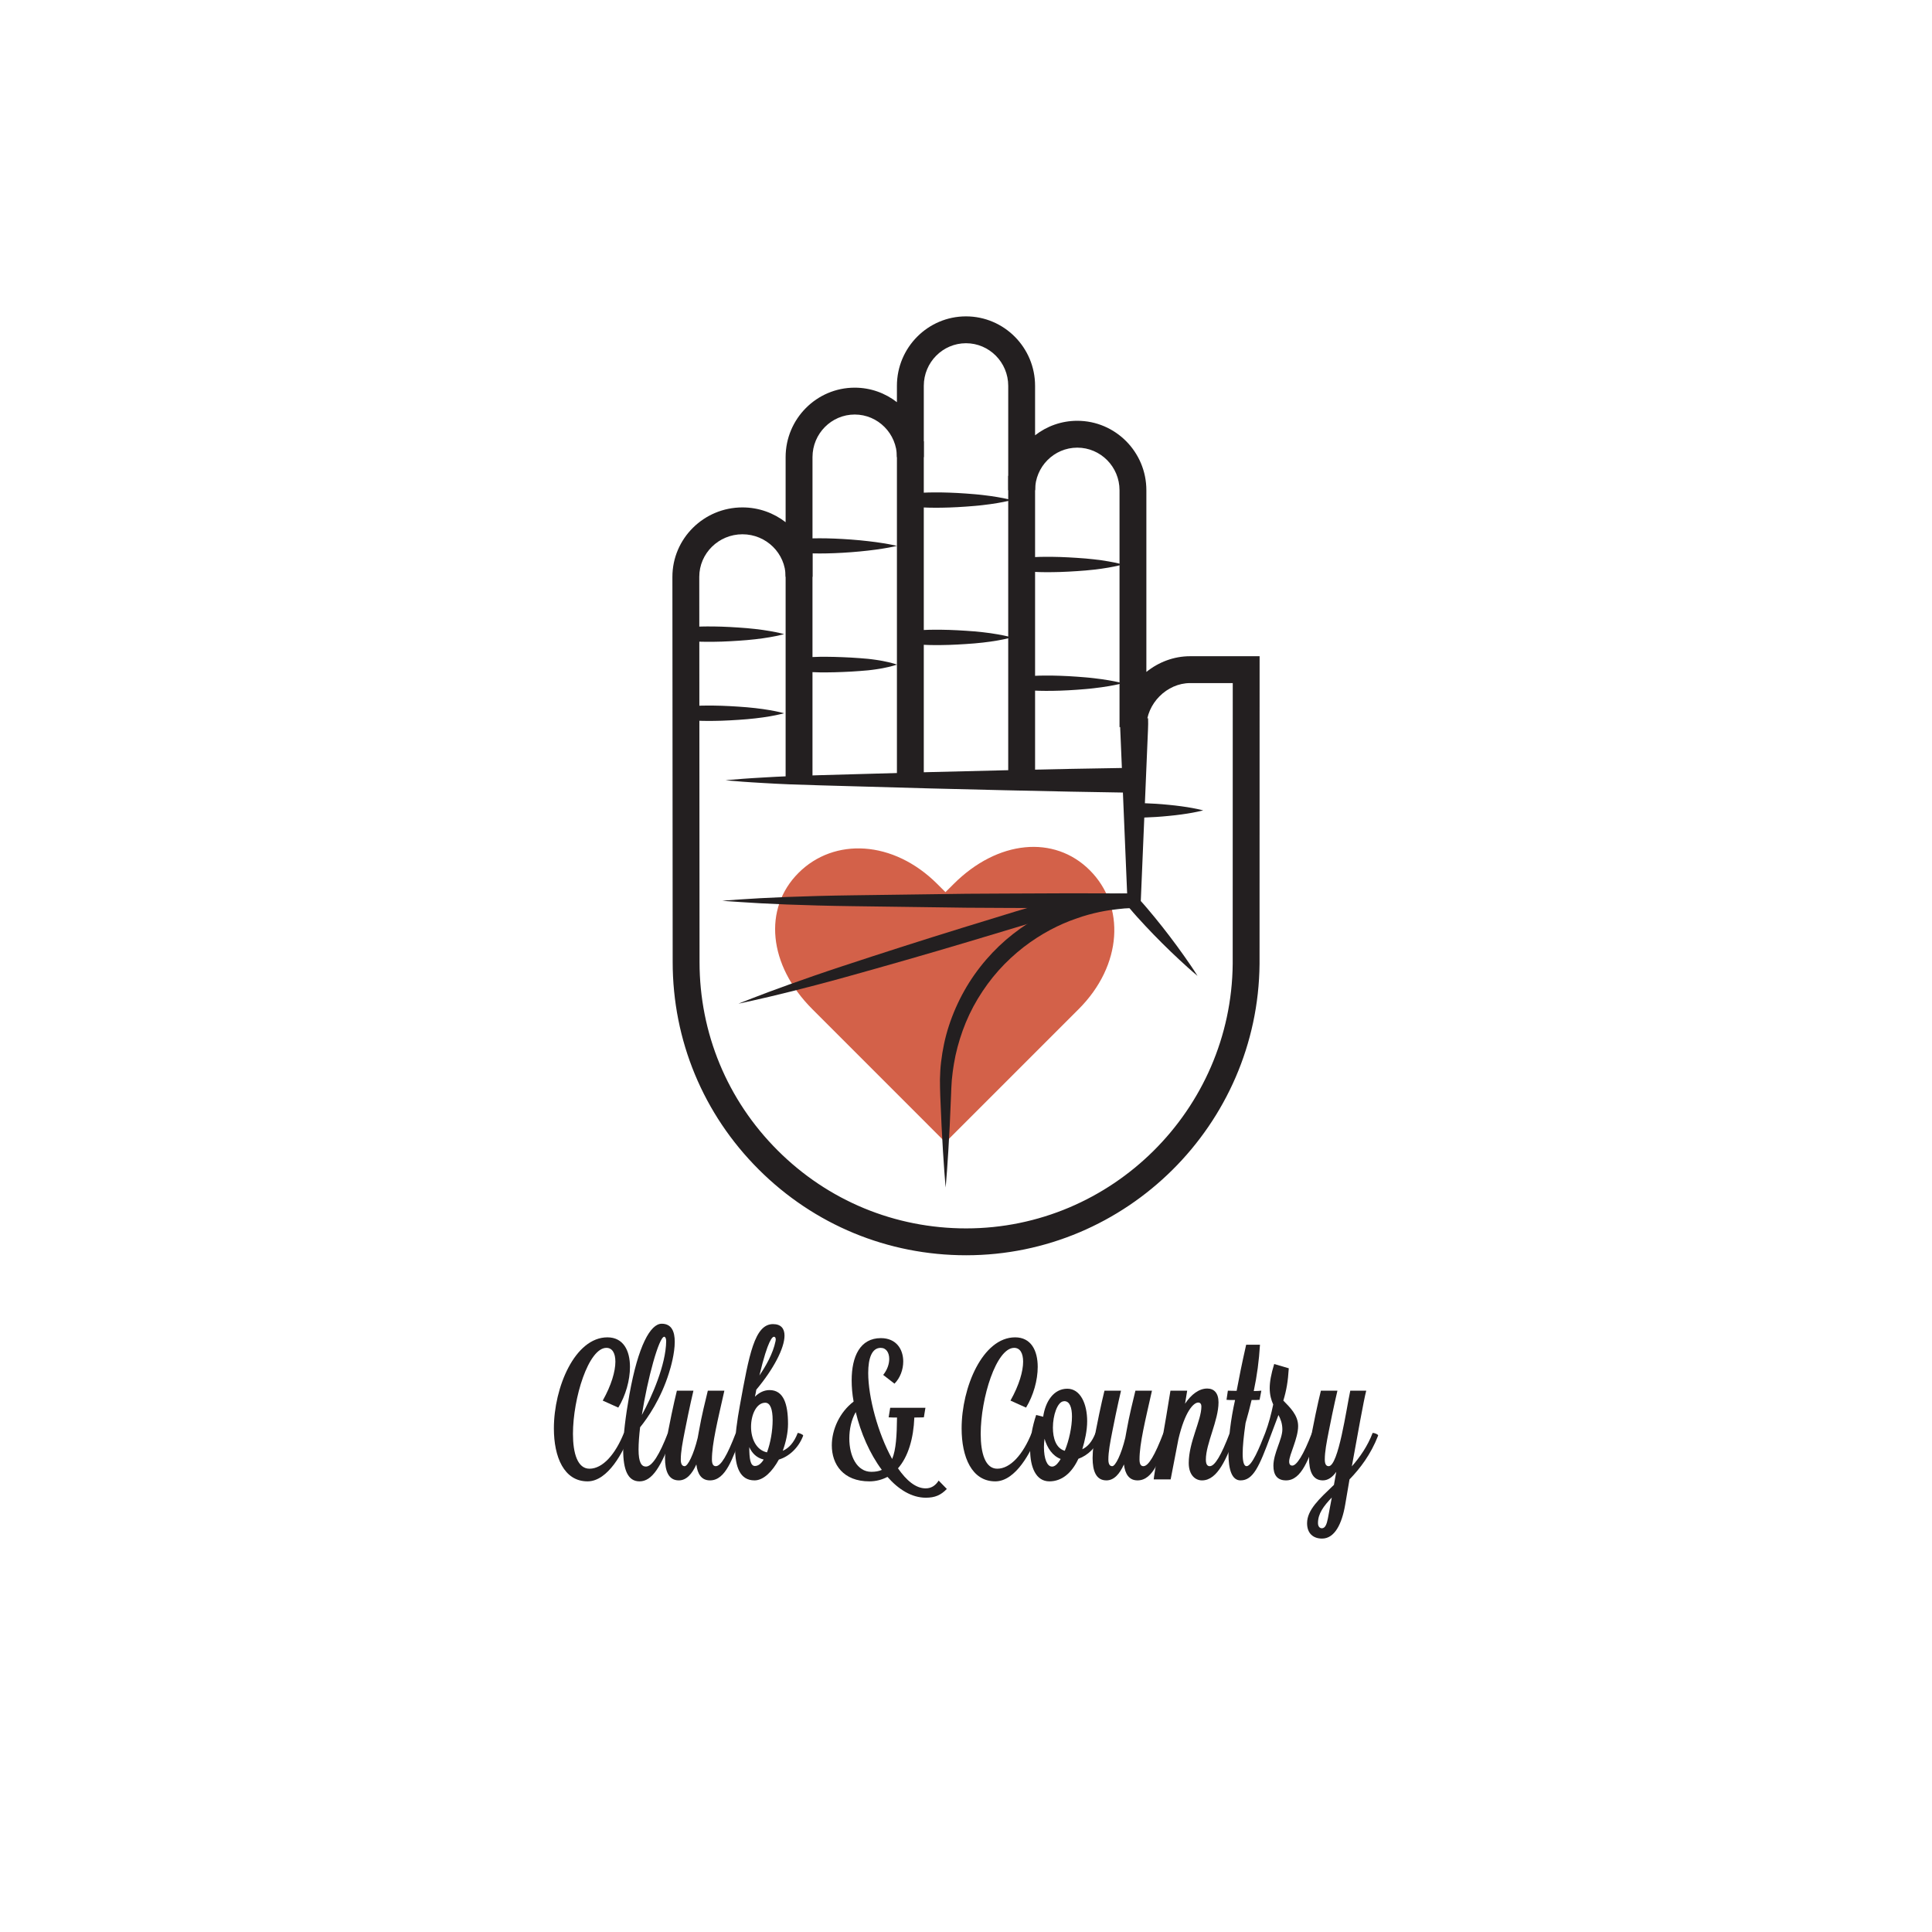 <?xml version="1.0" encoding="utf-8"?>
<!-- Generator: Adobe Illustrator 16.0.0, SVG Export Plug-In . SVG Version: 6.00 Build 0)  -->
<!DOCTYPE svg PUBLIC "-//W3C//DTD SVG 1.1//EN" "http://www.w3.org/Graphics/SVG/1.1/DTD/svg11.dtd">
<svg version="1.1" id="Layer_1" xmlns="http://www.w3.org/2000/svg" xmlns:xlink="http://www.w3.org/1999/xlink" x="0px" y="0px"
	 width="600px" height="600px" viewBox="0 0 600 600" enable-background="new 0 0 600 600" xml:space="preserve">
<g>
	<g>
		<path fill="#D36149" d="M338.453,270.271c-11.039-11.036-28.622-9.414-42.327,4.297l-2.504,2.493l-2.499-2.493
			c-13.702-13.711-32.099-14.521-43.142-3.48c-11.041,11.041-9.4,28.619,4.295,42.314l41.345,41.357l41.352-41.348
			C348.678,299.714,349.489,281.312,338.453,270.271z"/>
		<g>
			<g>
				<path fill="#231F20" d="M300.042,389.833c-24.345,0-47.231-9.471-64.442-26.668c-17.215-17.202-26.695-40.08-26.694-64.42
					c-0.002-6.314-0.085-119.597-0.085-119.597c0-11.893,9.759-21.566,21.754-21.566c5.054,0,9.71,1.718,13.407,4.595V141.97
					c0-11.897,9.626-21.577,21.457-21.577c4.932,0,9.48,1.683,13.107,4.508v-5.078c0-11.895,9.623-21.572,21.451-21.572
					c11.831,0,21.456,9.678,21.456,21.572v15.363c3.627-2.823,8.176-4.506,13.107-4.506c11.832,0,21.457,9.675,21.457,21.568v56.427
					c3.767-3.04,8.512-4.881,13.593-4.881h21.573l-0.018,95.575C390.723,349.267,349.845,389.833,300.042,389.833z M230.575,165.924
					c-7.396,0-13.411,5.93-13.411,13.22c0-0.003,0.083,113.282,0.085,119.598c-0.001,22.113,8.611,42.895,24.249,58.52
					c15.636,15.624,36.427,24.228,58.545,24.228c45.243,0,82.378-36.855,82.781-82.158l0.017-87.194h-13.229
					c-7.241,0-13.593,6.389-13.593,13.671h-8.343v-73.561c0-7.292-5.883-13.225-13.114-13.225c-7.228,0-13.107,5.933-13.107,13.225
					h-8.343v-32.425c0-7.294-5.883-13.229-13.113-13.229c-7.228,0-13.108,5.935-13.108,13.229v22.147h-8.343
					c0-7.297-5.88-13.234-13.107-13.234c-7.231,0-13.114,5.937-13.114,13.234v37.174h-8.343
					C243.982,171.854,237.968,165.924,230.575,165.924z"/>
				<path fill="#231F20" d="M356.55,223.052c0.096,2.397-0.116,4.793-0.186,7.19l-0.302,7.189l-0.604,14.38l-1.208,28.76
					l-0.504-1.342c1.691,1.831,3.287,3.745,4.869,5.671c1.591,1.918,3.116,3.895,4.638,5.873c1.503,1.996,3.004,3.992,4.439,6.048
					c1.444,2.046,2.875,4.105,4.21,6.247c-1.945-1.608-3.797-3.299-5.634-5.001c-1.847-1.695-3.627-3.448-5.407-5.201
					c-1.759-1.771-3.516-3.544-5.208-5.375c-1.699-1.823-3.385-3.658-4.976-5.577l-0.472-0.57l-0.032-0.772l-1.207-28.76
					l-0.603-14.38l-0.301-7.19c-0.071-2.396-0.282-4.793-0.187-7.19H356.55z"/>
				<rect x="313.111" y="147.776" fill="#231F20" width="8.343" height="94.158"/>
				<rect x="278.547" y="137.049" fill="#231F20" width="8.343" height="104.885"/>
				<rect x="243.982" y="170.421" fill="#231F20" width="8.343" height="71.513"/>
			</g>
			<path fill="#231F20" d="M224.32,279.734c0,0,1.999-0.188,5.496-0.404c3.497-0.251,8.493-0.524,14.488-0.764
				c5.995-0.226,12.989-0.428,20.483-0.521c7.493-0.102,15.487-0.209,23.48-0.317c3.997-0.054,7.994-0.107,11.928-0.161
				c3.934-0.021,7.806-0.042,11.553-0.063c7.494-0.031,14.488-0.061,20.483-0.085c5.995,0.015,10.991,0.026,14.488,0.035
				c3.497,0.031,5.495,0.049,5.495,0.049v4.462c0,0-1.998,0.018-5.495,0.049c-3.497,0.009-8.493,0.021-14.488,0.035
				c-5.995-0.025-12.989-0.055-20.483-0.086c-3.747-0.021-7.619-0.042-11.553-0.063c-3.934-0.053-7.931-0.107-11.928-0.161
				c-7.993-0.107-15.987-0.215-23.48-0.316c-7.494-0.093-14.488-0.295-20.483-0.521c-5.995-0.239-10.991-0.513-14.488-0.764
				C226.318,279.922,224.32,279.734,224.32,279.734z"/>
			<path fill="#231F20" d="M352.269,281.965c0,0-0.478,0.024-1.374,0.071c-0.448,0.023-1,0.052-1.65,0.085
				c-0.609,0.063-1.309,0.135-2.093,0.216c-1.569,0.162-3.523,0.44-5.705,0.893c-2.182,0.47-4.628,1.095-7.207,2.038
				c-5.193,1.756-10.965,4.706-16.391,8.902c-2.698,2.112-5.324,4.512-7.722,7.203c-2.404,2.686-4.565,5.661-6.464,8.799
				c-1.891,3.143-3.47,6.479-4.693,9.885c-1.222,3.407-2.152,6.87-2.714,10.29c-0.119,0.857-0.282,1.704-0.381,2.55
				c-0.095,0.849-0.189,1.688-0.282,2.52c-0.109,1.662-0.21,3.305-0.247,4.968c-0.144,3.29-0.278,6.399-0.403,9.27
				c-0.298,5.741-0.585,10.525-0.839,13.874c-0.133,1.675-0.237,2.99-0.308,3.887c-0.077,0.897-0.118,1.375-0.118,1.375
				s-0.041-0.479-0.118-1.375c-0.071-0.897-0.175-2.212-0.308-3.887c-0.254-3.349-0.542-8.133-0.839-13.874
				c-0.125-2.87-0.26-5.98-0.403-9.27c-0.069-1.626-0.089-3.36-0.099-5.15c0.059-1.779,0.12-3.604,0.355-5.447
				c0.439-3.684,1.202-7.473,2.419-11.195c1.211-3.722,2.812-7.388,4.763-10.865c3.899-6.96,9.273-13.076,15.18-17.683
				c2.954-2.306,6.013-4.274,9.056-5.871c3.039-1.607,6.062-2.83,8.905-3.772c2.847-0.944,5.532-1.548,7.921-1.988
				c2.4-0.424,4.484-0.66,6.25-0.79c0.886-0.046,1.676-0.087,2.364-0.123c0.651,0,1.204,0,1.653,0
				c0.897,0.001,1.376,0.001,1.376,0.001L352.269,281.965z"/>
			<path fill="#231F20" d="M352.212,246.193c0,0-7.93-0.137-19.826-0.343c-5.948-0.126-12.887-0.275-20.322-0.433
				c-7.435-0.18-15.365-0.374-23.296-0.566c-7.931-0.223-15.861-0.445-23.295-0.654c-7.435-0.218-14.375-0.378-20.322-0.613
				c-2.974-0.132-5.7-0.25-8.116-0.411c-2.416-0.155-4.523-0.252-6.257-0.397c-3.469-0.261-5.452-0.46-5.452-0.46
				c0,0.001,1.983-0.198,5.452-0.459c1.734-0.146,3.841-0.243,6.257-0.397c2.417-0.161,5.143-0.279,8.116-0.411
				c5.948-0.235,12.887-0.396,20.322-0.613c7.435-0.209,15.365-0.431,23.295-0.654c7.931-0.192,15.861-0.386,23.296-0.566
				c7.435-0.158,14.374-0.307,20.322-0.433c11.896-0.206,19.826-0.343,19.826-0.343V246.193z"/>
			<path fill="#231F20" d="M348.673,175.31c0,0-1.773,0.511-4.434,0.963c-2.66,0.473-6.208,0.879-9.755,1.094
				c-1.773,0.135-3.547,0.199-5.209,0.269c-1.663,0.046-3.214,0.071-4.544,0.061c-2.661-0.009-4.434-0.157-4.434-0.157v-4.462
				c0,0,1.773-0.147,4.434-0.157c1.33-0.01,2.882,0.015,4.544,0.062c1.663,0.07,3.437,0.134,5.209,0.269
				c3.547,0.215,7.095,0.621,9.755,1.094C346.9,174.798,348.673,175.31,348.673,175.31z"/>
			<path fill="#231F20" d="M348.673,212.179c0,0-1.773,0.484-4.434,0.923c-1.33,0.226-2.882,0.448-4.545,0.636
				c-0.832,0.111-1.69,0.175-2.563,0.259c-0.873,0.088-1.759,0.151-2.646,0.208c-3.547,0.263-7.094,0.37-9.754,0.352
				c-2.661-0.003-4.434-0.146-4.434-0.146v-4.462c0,0,1.773-0.144,4.434-0.147c2.66-0.018,6.207,0.09,9.754,0.352
				c0.887,0.057,1.773,0.12,2.646,0.208c0.873,0.084,1.732,0.148,2.563,0.259c1.663,0.188,3.215,0.411,4.545,0.636
				C346.9,211.695,348.673,212.179,348.673,212.179z"/>
			<path fill="#231F20" d="M278.564,169.527c0,0-1.773,0.435-4.433,0.849c-1.329,0.215-2.881,0.434-4.543,0.616
				c-1.663,0.203-3.435,0.351-5.208,0.496c-1.772,0.129-3.546,0.239-5.208,0.302c-1.662,0.064-3.214,0.099-4.543,0.096
				c-2.66,0.01-4.433-0.127-4.433-0.127v-4.463c0,0,1.773-0.137,4.433-0.126c1.329-0.003,2.881,0.031,4.543,0.095
				c1.663,0.063,3.436,0.173,5.208,0.302c1.773,0.144,3.546,0.292,5.208,0.495c1.662,0.183,3.214,0.401,4.543,0.616
				C276.791,169.093,278.564,169.527,278.564,169.527z"/>
			<path fill="#231F20" d="M278.564,206.394c0,0-0.444,0.167-1.219,0.379c-0.775,0.222-1.883,0.487-3.214,0.743
				c-0.665,0.108-1.385,0.264-2.147,0.355c-0.762,0.103-1.565,0.225-2.396,0.304c-1.663,0.177-3.435,0.261-5.208,0.39
				c-0.886,0.042-1.772,0.084-2.646,0.126c-0.873,0.044-1.731,0.075-2.563,0.086c-1.662,0.048-3.214,0.042-4.543,0.034
				c-1.331-0.022-2.438-0.061-3.214-0.103c-0.775-0.053-1.219-0.083-1.219-0.083v-4.463c0,0,0.444-0.03,1.219-0.083
				c0.775-0.042,1.883-0.08,3.214-0.103c1.329-0.008,2.881-0.014,4.543,0.034c0.832,0.011,1.69,0.042,2.563,0.086
				c0.873,0.042,1.759,0.084,2.646,0.126c1.773,0.129,3.546,0.213,5.208,0.39c0.831,0.08,1.634,0.201,2.396,0.304
				c0.762,0.091,1.482,0.248,2.147,0.355c1.331,0.256,2.438,0.521,3.214,0.743C278.121,206.227,278.564,206.394,278.564,206.394z"/>
			<path fill="#231F20" d="M243.516,196.934c0,0-1.773,0.504-4.433,0.953c-2.661,0.47-6.207,0.877-9.753,1.097
				c-1.773,0.135-3.546,0.201-5.209,0.273c-1.662,0.046-3.213,0.073-4.544,0.063c-2.66-0.008-4.433-0.154-4.433-0.154v-4.463
				c0,0,1.773-0.146,4.433-0.154c1.331-0.01,2.882,0.017,4.544,0.063c1.663,0.072,3.436,0.137,5.209,0.273
				c3.546,0.22,7.093,0.627,9.753,1.097C241.742,196.429,243.516,196.934,243.516,196.934z"/>
			<path fill="#231F20" d="M243.516,221.504c0,0-1.773,0.504-4.433,0.953c-2.661,0.47-6.207,0.877-9.753,1.097
				c-1.773,0.135-3.546,0.201-5.209,0.273c-1.662,0.046-3.213,0.073-4.544,0.062c-2.66-0.007-4.433-0.154-4.433-0.154v-4.463
				c0,0,1.773-0.146,4.433-0.154c1.331-0.01,2.882,0.017,4.544,0.063c1.663,0.072,3.436,0.138,5.209,0.273
				c3.546,0.219,7.093,0.627,9.753,1.097C241.742,221,243.516,221.504,243.516,221.504z"/>
			<path fill="#231F20" d="M314.19,155.302c0,0-1.773,0.486-4.433,0.926c-1.33,0.227-2.882,0.448-4.545,0.637
				c-0.831,0.111-1.69,0.174-2.563,0.258c-0.873,0.089-1.759,0.15-2.646,0.208c-3.547,0.261-7.094,0.369-9.754,0.35
				c-2.66-0.003-4.434-0.147-4.434-0.147v-4.463c0,0,1.773-0.144,4.434-0.147c2.66-0.02,6.207,0.089,9.754,0.35
				c0.887,0.057,1.773,0.118,2.646,0.208c0.873,0.084,1.732,0.147,2.563,0.258c1.663,0.188,3.215,0.41,4.545,0.637
				C312.417,154.816,314.19,155.302,314.19,155.302z"/>
			<path fill="#231F20" d="M314.19,197.949c0,0-1.773,0.514-4.433,0.966c-2.66,0.475-6.207,0.88-9.754,1.094
				c-1.773,0.135-3.547,0.198-5.209,0.268c-1.663,0.046-3.214,0.07-4.544,0.061c-2.66-0.009-4.434-0.157-4.434-0.157v-4.462
				c0,0,1.773-0.148,4.434-0.157c1.33-0.01,2.882,0.014,4.544,0.061c1.662,0.07,3.436,0.133,5.209,0.268
				c3.547,0.214,7.094,0.619,9.754,1.094C312.417,197.435,314.19,197.949,314.19,197.949z"/>
			<path fill="#231F20" d="M373.663,251.669c0,0-0.335,0.097-0.922,0.226c-0.586,0.121-1.424,0.328-2.43,0.501
				c-2.011,0.373-4.692,0.743-7.373,0.996c-2.681,0.271-5.362,0.434-7.373,0.493c-1.006,0.028-1.844,0.022-2.43,0.032
				c-0.587-0.01-0.922-0.016-0.922-0.016v-4.462c0,0,0.335-0.006,0.922-0.017c0.586,0.01,1.424,0.004,2.43,0.032
				c2.011,0.059,4.692,0.221,7.373,0.492c2.681,0.254,5.362,0.624,7.373,0.997c1.005,0.174,1.843,0.38,2.43,0.501
				C373.328,251.572,373.663,251.669,373.663,251.669z"/>
			<path fill="#231F20" d="M333.083,282.53c0,0-1.603,0.516-4.408,1.418c-2.813,0.877-6.832,2.129-11.654,3.632
				c-4.837,1.453-10.481,3.148-16.529,4.964c-6.041,1.836-12.521,3.674-18.987,5.561c-6.484,1.826-12.948,3.719-19.043,5.376
				c-6.084,1.695-11.795,3.169-16.699,4.405c-4.902,1.24-9.015,2.181-11.899,2.826c-1.438,0.333-2.572,0.584-3.349,0.741
				c-0.775,0.163-1.189,0.25-1.189,0.25s0.392-0.158,1.127-0.453c0.733-0.302,1.815-0.724,3.196-1.247
				c2.755-1.067,6.697-2.572,11.461-4.267c4.763-1.699,10.329-3.649,16.328-5.623c5.988-2.012,12.413-4.033,18.817-6.12
				c6.423-2.026,12.832-4.102,18.874-5.934c6.036-1.853,11.669-3.583,16.498-5.065c4.844-1.432,8.88-2.626,11.707-3.462
				c2.833-0.809,4.453-1.271,4.453-1.271L333.083,282.53z"/>
		</g>
	</g>
	<g>
		<path fill="#231F20" d="M193.772,445c0.363,0,1.692,0.484,1.692,0.846c-1.813,4.835-6.588,14.204-12.995,14.204
			c-7.313,0-10.456-7.555-10.456-16.44c0-12.753,6.527-28.286,16.621-28.286c4.956,0,7.011,4.11,7.011,9.187
			c0,4.11-1.33,8.885-3.626,12.632l-4.835-2.176c2.72-4.835,3.929-9.126,3.929-12.088c0-2.659-0.967-4.291-2.78-4.291
			c-5.561,0-10.396,15.593-10.396,26.714c0,6.104,1.451,10.819,5.138,10.819C187.185,456.121,191.113,451.648,193.772,445z"/>
		<path fill="#231F20" d="M207.433,445c0.302,0,1.45,0.484,1.45,0.786c0,0.061,0,0.061,0,0.061
			c-3.566,9.67-6.346,14.204-10.274,14.204c-3.626,0-5.077-3.566-5.077-9.852c0-4.412,0.725-10.214,1.934-17.104
			c2.72-15.17,6.527-22,10.033-22c3.143,0,4.049,2.539,4.049,5.621c0,3.566-1.209,7.857-1.813,9.73
			c-2.478,7.918-6.527,13.841-8.945,16.803c-0.302,2.599-0.483,4.956-0.483,6.89c0,4.049,0.906,5.318,2.296,5.318
			C202.537,455.456,204.833,451.708,207.433,445z M206.284,415.142c-1.632,0-5.198,13.055-6.951,24.297
			c3.022-5.5,7.495-15.593,7.555-22.967C206.889,415.626,206.586,415.142,206.284,415.142z"/>
		<path fill="#231F20" d="M215.351,431.884c0,0-1.208,5.017-2.72,12.753c-0.665,3.384-1.208,6.225-1.208,8.643
			c0,1.753,0.665,2.055,1.208,2.055c0.967,0,2.78-3.566,4.05-8.824l0.362-1.995c0.907-5.137,2.055-9.61,2.78-12.632h5.138
			c-2.116,9.429-3.868,16.439-3.868,21.396c0,1.753,0.665,2.055,1.208,2.055c1.572,0,3.566-3.385,6.226-10.335
			c0.302,0,1.692,0.423,1.692,0.786v0.061c-2.66,6.89-4.775,13.901-9.731,13.901c-2.66,0-3.868-1.995-4.231-4.956
			c-1.33,2.961-3.083,4.956-5.439,4.956c-3.204,0-4.292-2.901-4.292-6.951c0-2.478,0.423-5.379,0.967-8.28
			c1.511-7.857,2.72-12.632,2.72-12.632H215.351z"/>
		<path fill="#231F20" d="M234.693,432.609l-0.242,1.148c1.269-1.269,2.84-2.055,4.533-2.055c4.352,0,5.742,4.292,5.742,10.517
			c0,2.72-0.665,5.682-1.632,8.341c1.813-0.786,3.445-2.417,4.654-5.561c0.363,0,1.692,0.484,1.692,0.846
			c-1.45,3.868-4.472,6.528-7.555,7.434c-1.995,3.626-4.714,6.467-7.555,6.467c-4.473,0-6.044-4.049-6.044-10.214
			c0-3.748,0.604-8.28,1.511-13.176c2.841-15.594,4.533-25.143,10.275-25.143c2.478,0,3.566,1.39,3.566,3.566
			c0,3.928-3.445,10.456-8.764,16.802L234.693,432.609z M237.171,453.28c-2.236-0.544-3.626-1.994-4.473-3.868
			c0,3.506,0.302,5.863,1.753,5.863C235.479,455.274,236.385,454.549,237.171,453.28z M237.654,435.631
			c-2.72,0-4.412,3.687-4.412,7.495c0,3.505,1.511,7.192,4.956,7.917c1.088-2.901,1.753-6.708,1.753-10.033
			S239.226,435.631,237.654,435.631z M240.918,415.988c0-0.544-0.242-0.846-0.544-0.846c-0.423,0-1.813,0.604-4.533,12.028
			c1.934-2.841,4.23-6.77,5.016-10.698C240.857,416.291,240.918,416.109,240.918,415.988z"/>
		<path fill="#231F20" d="M276.458,437.203h10.94l-0.484,2.962c0,0-1.269,0.061-2.961,0.061c-0.242,6.406-1.874,12.148-5.077,15.774
			c2.599,3.748,5.5,6.226,8.583,6.226c1.813,0,3.083-0.907,4.05-2.417l2.539,2.599c-1.874,1.934-3.687,2.72-6.528,2.72
			c-4.352,0-8.461-2.538-11.907-6.467c-1.632,0.846-3.505,1.39-5.621,1.39c-8.099,0-11.665-5.258-11.665-11.182
			c0-4.896,2.417-10.275,6.769-13.599c-0.423-2.297-0.604-4.533-0.604-6.588c0-7.495,2.659-13.115,9.066-13.115
			c4.835,0,6.951,3.505,6.951,7.253c0,2.538-0.967,5.137-2.72,6.89l-3.505-2.72c1.27-1.571,1.874-3.384,1.874-4.956
			c0-1.934-0.906-3.445-2.659-3.445c-2.72,0-3.868,3.203-3.868,7.797c0,7.495,3.022,18.797,7.434,26.714
			c1.209-2.901,1.451-7.313,1.511-12.874c-0.846,0-1.692,0-2.599-0.061L276.458,437.203z M273.859,456.483
			c-3.748-5.017-6.588-11.544-8.099-17.951c-1.39,2.417-1.995,5.379-1.995,8.22c0,5.439,2.357,10.335,6.83,10.335
			C271.865,457.088,272.953,456.906,273.859,456.483z"/>
		<path fill="#231F20" d="M320.399,445c0.363,0,1.692,0.484,1.692,0.846c-1.813,4.835-6.588,14.204-12.995,14.204
			c-7.313,0-10.456-7.555-10.456-16.44c0-12.753,6.527-28.286,16.621-28.286c4.956,0,7.011,4.11,7.011,9.187
			c0,4.11-1.33,8.885-3.626,12.632l-4.835-2.176c2.72-4.835,3.929-9.126,3.929-12.088c0-2.659-0.967-4.291-2.78-4.291
			c-5.561,0-10.396,15.593-10.396,26.714c0,6.104,1.451,10.819,5.138,10.819C313.812,456.121,317.74,451.648,320.399,445z"/>
		<path fill="#231F20" d="M341.917,445.846c-1.39,3.626-4.11,6.165-7.011,7.192c-2.055,4.412-5.137,7.011-9.005,7.011
			c-4.17,0-5.983-4.352-5.983-9.852c0-3.384,0.665-7.192,1.874-10.758l2.176,0.544c0.665-4.654,3.203-8.703,7.495-8.703
			c4.049,0,6.165,4.654,6.165,10.093c0,2.962-0.726,6.044-1.511,8.704c1.571-0.725,3.022-2.236,4.11-5.077
			C340.587,445,341.917,445.483,341.917,445.846z M329.405,453.099c-2.538-0.967-4.17-3.385-5.016-6.286
			c-0.121,0.906-0.182,1.813-0.182,2.599c0,3.566,0.967,6.044,2.478,6.044c0.182,0,0.302,0,0.483-0.06
			C327.955,455.154,328.68,454.308,329.405,453.099z M326.988,443.368c0,3.264,0.967,6.407,3.687,7.192
			c1.33-3.203,2.236-7.434,2.236-10.637c0-2.72-0.665-4.775-2.357-4.775c-0.121,0-0.302,0.061-0.423,0.061
			C328.378,435.571,326.988,439.5,326.988,443.368z"/>
		<path fill="#231F20" d="M348.142,431.884c0,0-1.208,5.017-2.72,12.753c-0.665,3.384-1.208,6.225-1.208,8.643
			c0,1.753,0.665,2.055,1.208,2.055c0.967,0,2.78-3.566,4.05-8.824l0.362-1.995c0.907-5.137,2.055-9.61,2.78-12.632h5.138
			c-2.116,9.429-3.868,16.439-3.868,21.396c0,1.753,0.665,2.055,1.208,2.055c1.571,0,3.566-3.385,6.226-10.335
			c0.302,0,1.692,0.423,1.692,0.786v0.061c-2.66,6.89-4.775,13.901-9.731,13.901c-2.66,0-3.868-1.995-4.231-4.956
			c-1.33,2.961-3.083,4.956-5.439,4.956c-3.204,0-4.292-2.901-4.292-6.951c0-2.478,0.423-5.379,0.967-8.28
			c1.511-7.857,2.72-12.632,2.72-12.632H348.142z"/>
		<path fill="#231F20" d="M358.297,459.445c0,0,0.544-5.5,2.236-10.033c1.208-6.83,2.236-12.934,2.961-17.527h5.198l-0.665,4.049
			c1.934-2.901,4.352-4.714,6.89-4.714c2.115,0,3.505,1.39,3.505,4.292c0,5.621-3.929,12.813-3.929,17.769
			c0,1.753,0.665,2.055,1.209,2.055c1.571,0,3.566-3.385,6.225-10.335c0.363,0,1.692,0.484,1.692,0.846
			c-2.659,6.89-5.379,13.901-10.335,13.901c-2.116,0-4.11-1.692-4.11-5.379c0-6.527,3.928-13.236,3.928-17.588
			c0-0.665-0.302-1.209-0.967-1.209c-1.511,0-4.17,2.841-6.165,11.363l-2.417,12.511H358.297z"/>
		<path fill="#231F20" d="M391.298,417.62c-0.302,4.956-0.907,9.55-1.934,14.385c0.967,0,1.813-0.06,2.357-0.121l-0.544,2.84
			c-0.242,0.061-1.39,0.061-2.478,0.061c-0.544,2.297-1.148,4.654-1.874,7.132c-0.604,4.17-0.906,7.313-0.906,9.55
			c0,2.539,0.423,3.868,1.208,3.868c1.632,0,3.989-5.682,5.802-10.335c0.363,0,1.692,0.544,1.692,0.846
			c-3.566,9.67-5.439,13.901-9.368,13.901c-2.659,0-3.747-3.264-3.747-8.401c0-4.412,0.665-10.396,2.055-16.561
			c-1.39,0-2.417,0-2.659-0.061l0.423-2.84c0.423,0,1.451,0.061,2.72,0.061c0.786-4.17,1.572-8.22,2.962-14.325H391.298z"/>
		<path fill="#231F20" d="M401.332,455.154c1.33,0,3.445-3.204,6.104-10.154c0.302,0,1.692,0.423,1.692,0.786v0.061
			c-2.659,6.89-4.774,13.901-9.73,13.901c-2.841,0-3.929-1.813-3.929-4.533c0-3.928,2.78-8.22,2.78-11.302
			c0-1.813-0.544-3.203-1.209-4.473l-2.417,6.407c0,0-1.692-0.302-1.692-0.786V445c1.088-2.901,1.874-5.923,2.478-8.824
			c-0.604-1.33-1.088-2.961-1.088-5.077c0-1.934,0.423-4.352,1.39-7.495l4.533,1.33c-0.242,3.989-0.726,6.89-1.692,10.033
			c1.994,2.055,4.593,4.472,4.593,7.917c0,3.868-2.78,8.885-2.78,11C400.364,454.791,400.727,455.154,401.332,455.154z"/>
		<path fill="#231F20" d="M427.986,445.785c0,0.061,0,0.061,0,0.061c-2.297,5.923-5.621,10.214-8.885,13.599l-1.33,7.797
			c-1.028,6.104-3.324,10.577-7.192,10.577c-2.72,0-4.654-1.572-4.654-4.775c0-4.17,3.868-7.616,8.341-11.907l0.726-4.049
			c-1.148,1.632-2.539,2.659-4.17,2.659c-3.204,0-4.292-2.901-4.292-6.951c0-2.478,0.423-5.379,0.967-8.28
			c1.511-7.857,2.72-12.632,2.72-12.632h5.137c0,0-1.208,5.017-2.72,12.753c-0.665,3.384-1.208,6.225-1.208,8.643
			c0,1.753,0.665,2.055,1.208,2.055c3.022,0,5.5-17.83,6.709-23.451h4.956c-0.725,2.659-2.72,13.901-4.473,23.511
			c2.539-2.901,4.896-6.286,6.467-10.396C426.837,445,427.986,445.423,427.986,445.785z M410.519,474.615
			c1.027,0,1.511-1.209,1.874-3.083l1.209-6.467c-2.539,2.659-4.292,5.017-4.292,7.917
			C409.31,474.132,409.914,474.615,410.519,474.615z"/>
	</g>
</g>
</svg>
